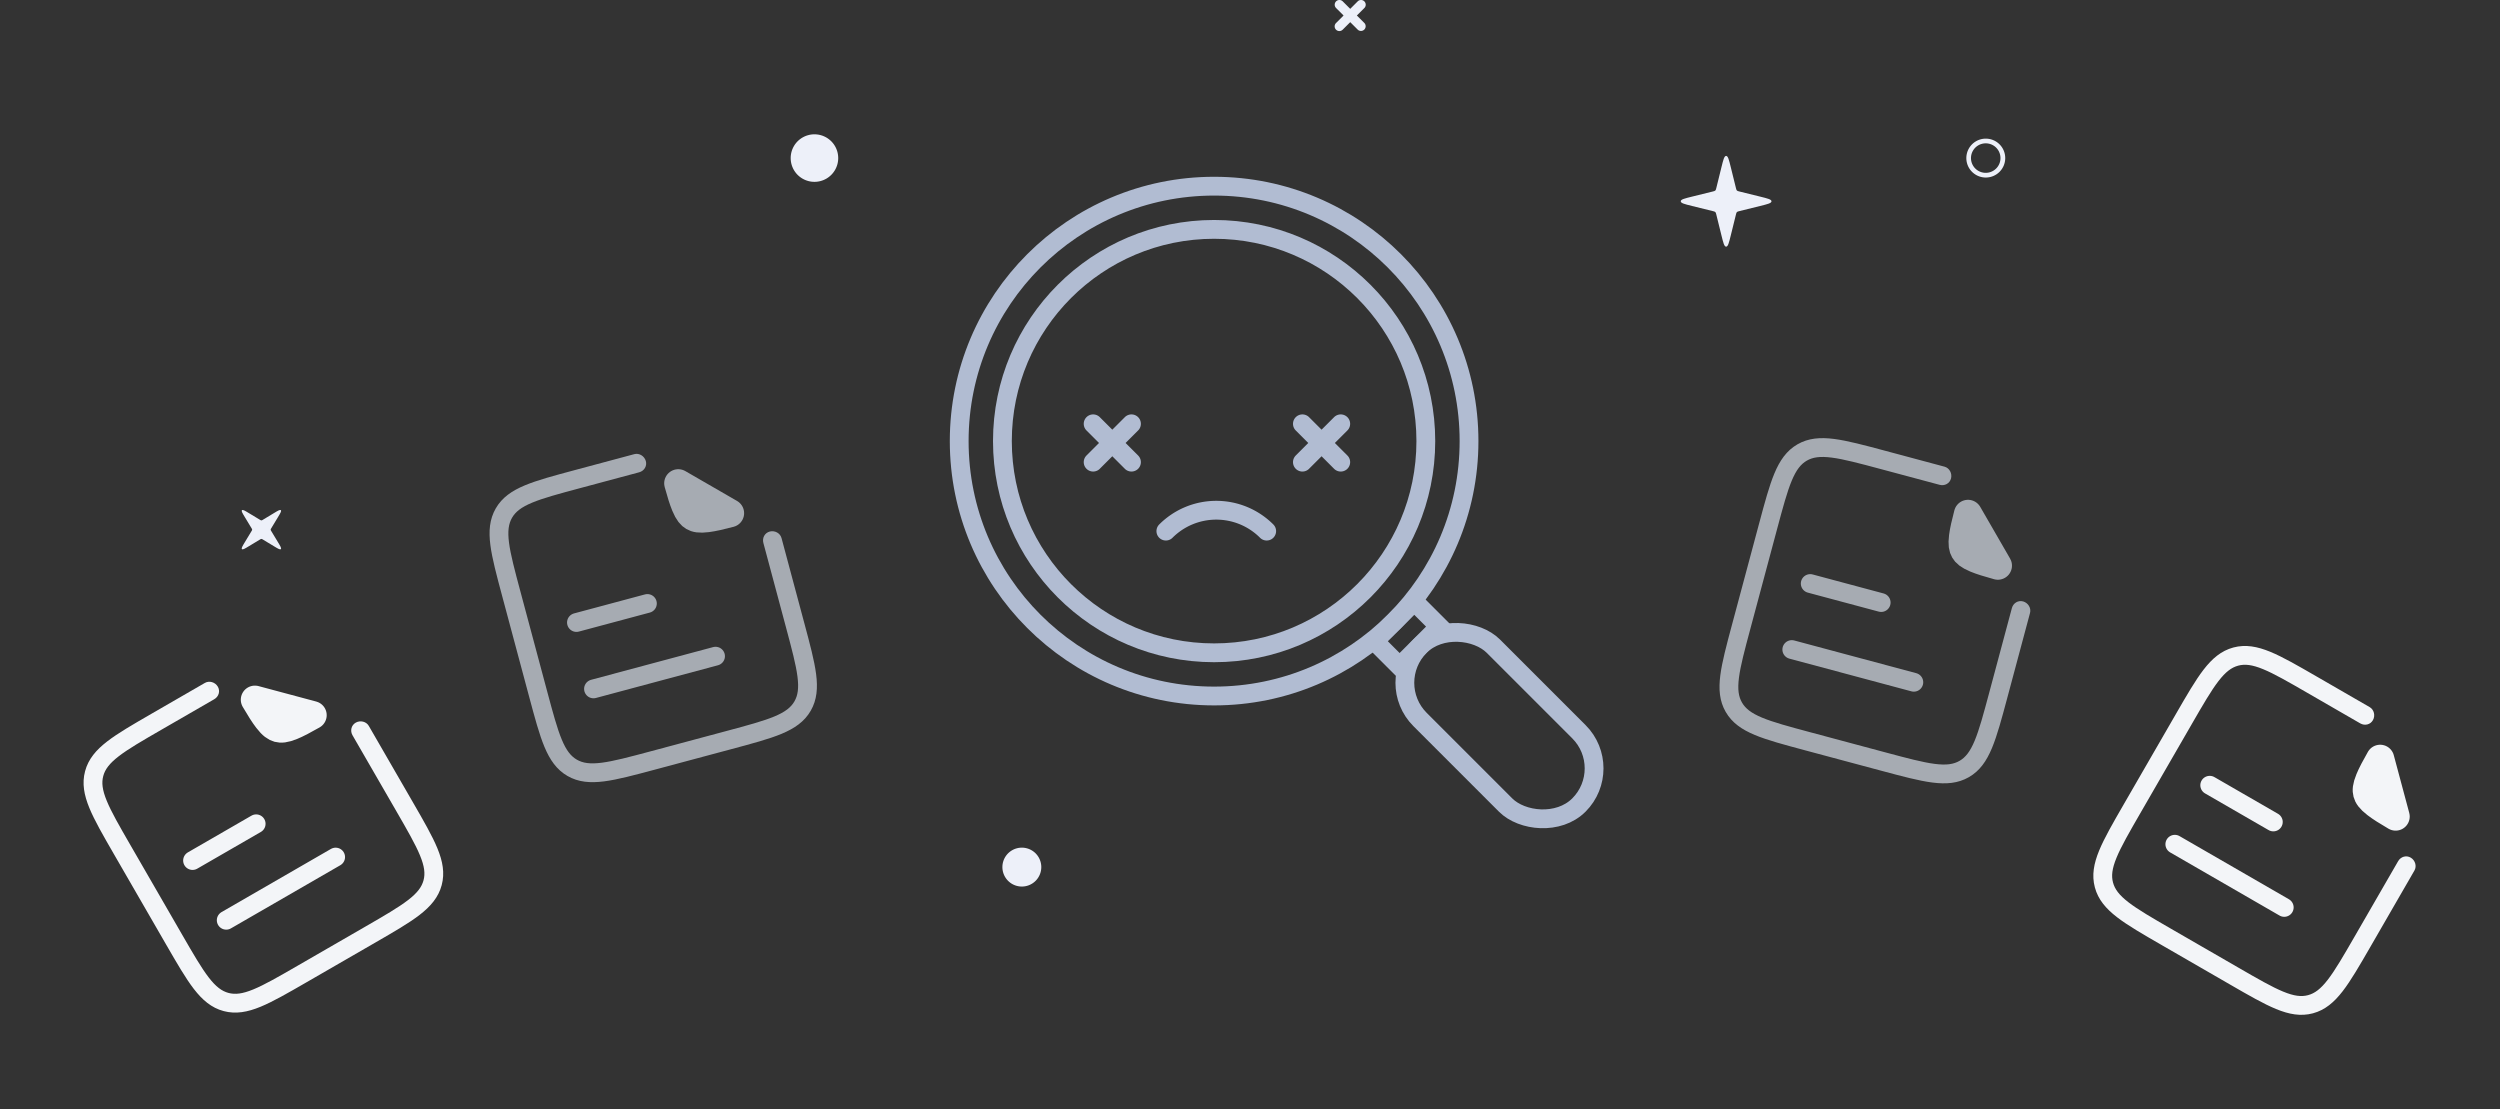 <svg width="266" height="118" viewBox="0 0 266 118" fill="none" xmlns="http://www.w3.org/2000/svg"><rect x="0" y="0" width="266" height="118" fill="#333333" stroke="none"/><circle cx="129.182" cy="46.932" r="27.123" stroke="#B1BCD2" stroke-width="2"/><circle cx="129.182" cy="46.932" r="22.526" stroke="#B1BCD2" stroke-width="2"/><path d="M124.048 56.51a7.585 7.585 0 0110.727 0m-14.387-11.417l-2.039 2.039m0 0l-2.039 2.039m2.039-2.04l2.039 2.04m-2.039-2.04l-2.039-2.038m26.344 0l-2.039 2.039m0 0l-2.039 2.039m2.039-2.04l2.039 2.04m-2.039-2.04l-2.039-2.038" stroke="#B1BCD2" stroke-width="2" stroke-linecap="round"/><rect x="147.192" y="72.653" width="11.033" height="23.905" rx="5.517" transform="rotate(-45 147.192 72.653)" stroke="#B1BCD2" stroke-width="2"/><path stroke="#B1BCD2" stroke-width="2" d="M148.919 70.895l4.226-4.226-2.666-2.666-4.226 4.226z"/><path fill-rule="evenodd" clip-rule="evenodd" d="M68.715 49.05c-.15-.523-.699-.87-1.223-.729l-6.269 1.68-.072.02c-2.216.593-3.977 1.065-5.307 1.62-1.37.572-2.423 1.287-3.094 2.45-.67 1.162-.764 2.43-.574 3.904.184 1.43.656 3.19 1.25 5.406l.019.072 2.844 10.616.02.073c.593 2.215 1.065 3.976 1.62 5.306.573 1.37 1.288 2.423 2.45 3.094 1.162.671 2.431.764 3.905.575 1.43-.185 3.19-.657 5.405-1.25l.073-.02 8.024-2.15.072-.019c2.215-.593 3.976-1.065 5.306-1.62 1.371-.573 2.424-1.288 3.095-2.45.67-1.162.764-2.431.574-3.905-.184-1.43-.656-3.19-1.25-5.406l-.02-.072-2.41-8.995c-.14-.526-.716-.829-1.243-.696-.54.137-.832.679-.687 1.217l2.409 8.992c.617 2.304 1.052 3.935 1.217 5.216.162 1.251.042 2.017-.323 2.649-.364.631-.968 1.118-2.132 1.604-1.192.497-2.822.936-5.126 1.554l-8.024 2.15c-2.304.617-3.935 1.052-5.216 1.217-1.251.161-2.018.042-2.649-.323-.631-.364-1.118-.968-1.604-2.133-.497-1.191-.936-2.821-1.554-5.125l-2.844-10.617c-.618-2.304-1.053-3.935-1.218-5.215-.16-1.252-.041-2.018.323-2.65.365-.631.968-1.118 2.133-1.604 1.191-.497 2.822-.936 5.126-1.553l6.265-1.68c.538-.143.861-.667.709-1.203z" fill="#D8DEE9" fill-opacity=".7"/><path d="M72.17 51.423l5.504 3.178c-1.021.267-1.79.446-2.424.528-.836.108-1.207.01-1.469-.141-.26-.151-.532-.424-.856-1.202-.246-.589-.475-1.345-.756-2.363z" stroke="#D8DEE9" stroke-opacity=".7" stroke-width="3" stroke-linejoin="round"/><path d="M61.334 66.234l7.549-2.023m-5.735 9.087l12.985-3.48" stroke="#D8DEE9" stroke-opacity=".7" stroke-width="2" stroke-linecap="round"/><path fill-rule="evenodd" clip-rule="evenodd" d="M207.592 50.896c.132-.527-.17-1.102-.695-1.242l-6.268-1.68-.073-.02c-2.215-.593-3.976-1.065-5.405-1.25-1.474-.19-2.743-.096-3.905.575-1.162.671-1.877 1.723-2.45 3.095-.555 1.33-1.027 3.09-1.62 5.306l-.02.072-2.844 10.616-.02.073c-.593 2.215-1.065 3.976-1.249 5.405-.19 1.474-.097 2.743.574 3.905.671 1.162 1.723 1.877 3.094 2.45 1.33.555 3.091 1.027 5.307 1.62l.072.02 8.024 2.15.072.019c2.216.594 3.976 1.066 5.406 1.25 1.473.19 2.742.096 3.904-.575 1.163-.67 1.878-1.723 2.45-3.094.555-1.33 1.027-3.09 1.621-5.306l.019-.073 2.41-8.995c.141-.525-.206-1.076-.729-1.224-.536-.151-1.059.172-1.203.71l-2.41 8.992c-.617 2.304-1.056 3.934-1.553 5.125-.487 1.165-.973 1.769-1.605 2.133-.631.365-1.397.484-2.649.323-1.28-.165-2.911-.6-5.215-1.217l-8.025-2.15c-2.304-.618-3.934-1.057-5.125-1.554-1.165-.486-1.768-.973-2.133-1.604-.364-.631-.484-1.398-.323-2.65.165-1.28.6-2.911 1.218-5.215l2.844-10.616c.618-2.304 1.057-3.935 1.554-5.126.486-1.164.973-1.768 1.604-2.133.631-.364 1.398-.484 2.649-.323 1.28.165 2.912.6 5.216 1.218l6.265 1.678c.538.145 1.08-.147 1.216-.688z" fill="#D8DEE9" fill-opacity=".7"/><path d="M209.397 54.679l3.178 5.505c-1.018-.28-1.774-.51-2.363-.755-.777-.325-1.05-.596-1.201-.857-.151-.262-.249-.633-.141-1.469.081-.633.261-1.402.527-2.424z" stroke="#D8DEE9" stroke-opacity=".7" stroke-width="3" stroke-linejoin="round"/><path d="M192.608 62.088l7.549 2.022m-9.51 5.002l12.984 3.48" stroke="#D8DEE9" stroke-opacity=".7" stroke-width="2" stroke-linecap="round"/><path d="M23.17 73.05c-.279-.466-.9-.658-1.37-.387l-5.685 3.282c-1.986 1.147-3.565 2.059-4.706 2.94-1.176.907-2.008 1.87-2.355 3.166-.347 1.297-.109 2.546.456 3.92.548 1.334 1.46 2.912 2.606 4.899l5.57 9.648c1.147 1.986 2.059 3.565 2.939 4.706.908 1.176 1.87 2.007 3.167 2.354 1.296.348 2.546.109 3.92-.455 1.333-.548 2.912-1.46 4.898-2.607l7.324-4.228c1.986-1.147 3.565-2.058 4.706-2.938 1.176-.908 2.008-1.871 2.355-3.168.347-1.296.109-2.546-.456-3.92-.548-1.333-1.46-2.912-2.606-4.898l-4.694-8.13c-.272-.47-.906-.614-1.38-.35-.487.272-.628.871-.35 1.354l4.655 8.061c1.192 2.066 2.035 3.53 2.525 4.723.48 1.167.563 1.938.374 2.643-.189.704-.646 1.33-1.645 2.101-1.022.789-2.483 1.635-4.549 2.828l-7.194 4.153c-2.066 1.193-3.529 2.035-4.723 2.526-1.167.48-1.938.562-2.642.374-.704-.189-1.33-.646-2.102-1.645-.788-1.022-1.634-2.483-2.827-4.55l-5.495-9.518c-1.193-2.065-2.035-3.528-2.526-4.723-.48-1.167-.563-1.938-.374-2.642.189-.704.646-1.33 1.645-2.101 1.022-.79 2.483-1.635 4.549-2.828l5.617-3.243c.482-.279.66-.868.373-1.347z" fill="#F3F5F8"/><path d="M28.463 76.536c-.39-.505-.807-1.177-1.342-2.087l6.14 1.645c-.918.521-1.614.894-2.205 1.137-.78.32-1.163.322-1.455.244-.291-.079-.623-.272-1.138-.94z" stroke="#F3F5F8" stroke-width="3" stroke-linejoin="round"/><path d="M20.488 91.56l6.768-3.908M24.07 97.914l11.642-6.722" stroke="#F3F5F8" stroke-width="2" stroke-linecap="round"/><path fill-rule="evenodd" clip-rule="evenodd" d="M252.484 76.618c.264-.475.121-1.108-.349-1.38l-5.621-3.245-.065-.037c-1.986-1.147-3.565-2.059-4.898-2.607-1.374-.565-2.624-.803-3.92-.456-1.296.348-2.259 1.18-3.167 2.355-.881 1.141-1.792 2.72-2.939 4.706l-.037.065-5.496 9.518-.037.065c-1.147 1.987-2.058 3.565-2.606 4.898-.565 1.374-.803 2.624-.456 3.92.347 1.297 1.179 2.26 2.355 3.168 1.141.88 2.72 1.792 4.706 2.938l.065.038 7.194 4.153.065.038c1.986 1.147 3.565 2.058 4.898 2.606 1.374.565 2.624.803 3.92.456 1.296-.348 2.259-1.179 3.167-2.355.88-1.141 1.792-2.72 2.939-4.706l.037-.065 4.656-8.065c.272-.471.08-1.092-.388-1.37-.478-.286-1.067-.109-1.345.373l-4.655 8.062c-1.193 2.066-2.039 3.527-2.827 4.549-.771.999-1.398 1.456-2.102 1.645-.704.189-1.475.106-2.642-.374-1.194-.491-2.657-1.333-4.723-2.526l-7.194-4.153c-2.066-1.193-3.527-2.039-4.549-2.828-.999-.77-1.456-1.397-1.645-2.101-.189-.704-.106-1.475.374-2.643.49-1.194 1.333-2.657 2.525-4.723l5.496-9.518c1.193-2.066 2.039-3.527 2.827-4.549.771-.999 1.398-1.456 2.102-1.645.704-.188 1.475-.106 2.642.374 1.194.49 2.657 1.333 4.723 2.526l5.617 3.243c.483.279 1.082.137 1.353-.35z" fill="#F3F5F8"/><path d="M253.249 80.74l1.645 6.14c-.911-.535-1.582-.952-2.087-1.342-.667-.515-.861-.847-.939-1.138-.078-.292-.077-.676.244-1.456.242-.59.615-1.287 1.137-2.205z" stroke="#F3F5F8" stroke-width="3" stroke-linejoin="round"/><path d="M235.114 83.55l6.768 3.907m-10.481 2.37l11.642 6.722" stroke="#F3F5F8" stroke-width="2" stroke-linecap="round"/><path fill-rule="evenodd" clip-rule="evenodd" d="M142.16.146a.5.5 0 01.707 0l.796.796.796-.796a.5.5 0 11.707.708l-.796.795.796.796a.5.5 0 01-.707.707l-.796-.796-.796.796a.5.5 0 11-.707-.707l.796-.796-.796-.795a.5.5 0 010-.708z" fill="#EDF0F9"/><path d="M89.186 16.82a2.528 2.528 0 11-5.057 0 2.528 2.528 0 015.057 0zm21.607 75.394a2.069 2.069 0 11-4.137 0 2.069 2.069 0 014.137 0z" fill="#EDF0F9"/><path fill-rule="evenodd" clip-rule="evenodd" d="M211.242 18.389a1.569 1.569 0 100-3.137 1.569 1.569 0 000 3.137zm0 .5a2.069 2.069 0 100-4.137 2.069 2.069 0 000 4.137z" fill="#EDF0F9"/><path d="M183.161 17.794c.198-.803.297-1.204.498-1.204s.3.401.498 1.204l.545 2.206c.036.146.054.22.104.27.051.05.124.069.27.105l2.207.545c.802.198 1.203.297 1.203.497 0 .201-.401.3-1.203.498l-2.207.545c-.146.036-.219.054-.27.105-.05.05-.068.123-.104.27l-.545 2.206c-.198.802-.297 1.203-.498 1.203s-.3-.4-.498-1.203l-.544-2.206c-.037-.147-.055-.22-.105-.27-.051-.05-.124-.069-.27-.105l-2.207-.545c-.802-.198-1.203-.297-1.203-.498 0-.2.401-.3 1.203-.497l2.207-.545c.146-.036.219-.054.27-.105.05-.05.068-.124.105-.27l.544-2.206zM29.153 54.59c.429-.26.643-.389.73-.303.085.087-.044.3-.303.73l-.712 1.178c-.047.079-.071.118-.071.161 0 .044.024.083.07.16l.713 1.18c.259.428.388.643.302.729-.086.086-.3-.043-.729-.302l-1.179-.713c-.078-.047-.117-.07-.16-.07-.044 0-.083.023-.161.07l-1.18.713c-.428.259-.642.388-.728.302-.086-.086.043-.3.302-.73l.712-1.178c.048-.078.071-.117.071-.16 0-.044-.023-.083-.07-.161l-.713-1.18c-.259-.428-.388-.642-.302-.728.086-.087.3.043.729.302l1.179.712c.078.047.117.07.16.07.044 0 .083-.023.161-.07l1.18-.712z" fill="#EDF0F9"/></svg>